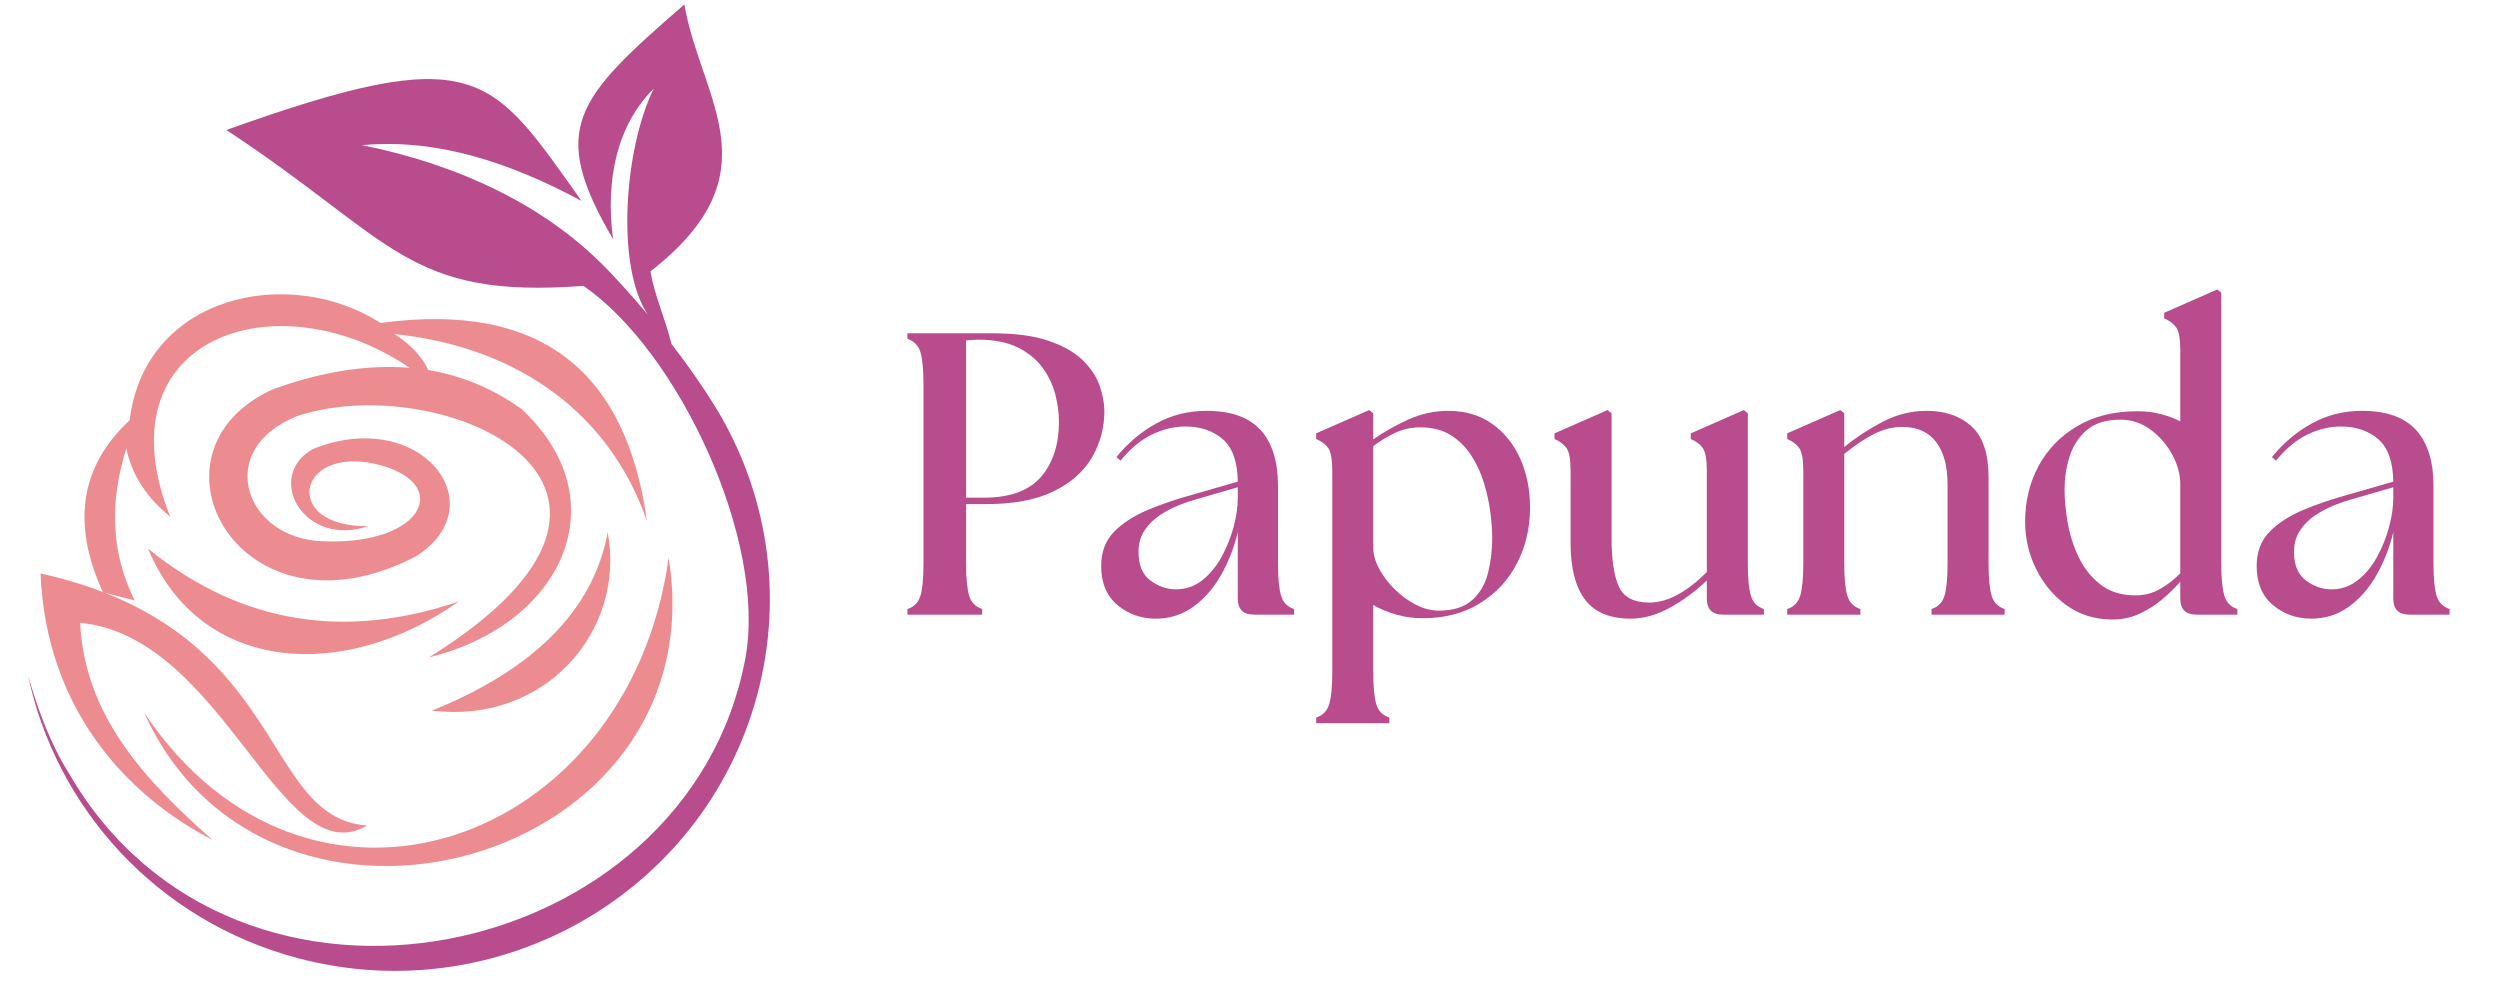 <svg xmlns="http://www.w3.org/2000/svg" xmlns:xlink="http://www.w3.org/1999/xlink" width="250" zoomAndPan="magnify" viewBox="0 0 187.5 75" height="100" preserveAspectRatio="xMidYMid meet" version="1.0"><defs><g/><clipPath id="cc908d70d8"><path d="M 2.051 0.332 L 58 0.332 L 58 73 L 2.051 73 Z M 2.051 0.332 " clip-rule="nonzero"/></clipPath></defs><g clip-path="url(#cc908d70d8)"><path fill="#b94c8c" d="M 43.762 21.441 C 30.477 22.434 29.605 18.059 16.977 9.75 C 35.828 3 36.766 5.457 43.613 15.066 C 38.191 12.156 32.707 10.367 27.16 10.887 C 34.828 12.434 40.871 15.602 44.977 19.637 C 46.141 20.773 47.371 22.156 48.586 23.602 C 46.141 19.93 46.848 11.066 49.031 6.645 C 46.305 9.344 45.387 13.441 45.977 17.93 C 41.102 9.617 43.184 7.406 51.328 0.332 C 52.562 7.504 58.258 12.969 48.785 20.352 C 49.078 22.156 49.918 23.945 50.359 25.797 C 51.574 27.359 52.676 28.953 53.578 30.398 C 57.469 36.676 58.852 44.465 56.781 52.156 C 52.773 67.004 37.371 75.832 22.363 71.867 C 11.773 69.07 4.203 60.613 2.102 50.645 C 2.793 53.117 3.809 55.863 5.188 58.027 C 17.699 79.621 51.594 72.355 55.895 49.41 C 57.555 40.598 50.902 26.367 43.762 21.441 Z M 43.762 21.441 " fill-opacity="1" fill-rule="evenodd"/></g><path fill="#ec8c90" d="M 32.398 53.297 C 39.867 50.27 44.465 45.898 45.582 39.93 C 46.945 47.328 40.871 54.336 32.398 53.297 Z M 34.398 45.117 C 25.879 47.996 18.094 46.809 11.102 41.148 C 15.039 50.582 25.863 51.148 34.398 45.117 Z M 39.113 30.676 C 36.977 29.148 34.648 28.172 32.117 27.75 C 31.707 26.824 30.852 25.863 29.574 25.051 C 39.078 26.043 45.781 31.18 48.523 39.082 C 46.977 27.93 40.656 22.578 28.539 24.223 C 21.723 19.848 10.887 22.074 9.719 31.523 C 6.027 34.953 5.352 39.262 7.719 44.418 L 10.098 45.035 C 8.211 41.23 8.293 37.426 9.473 33.621 C 9.902 35.703 11.051 37.359 12.758 38.742 C 7.438 25.312 20.738 20.789 30.723 27.586 C 27.57 27.328 24.152 27.863 20.477 29.195 C 10.098 33.863 17.93 48.598 31.184 41.734 C 37.289 37.863 31.527 30.418 23.449 33.684 C 19.801 35.781 22.809 41.117 27.617 39.457 C 21.164 39.57 22.184 33.473 28.129 34.789 C 34.008 36.125 31.906 40.906 24.234 40.598 C 18.309 40.418 16.027 33.668 22.316 31.195 C 33.168 27.637 52.855 36.434 32.184 49.297 C 42.184 46.855 46.504 37.539 39.113 30.676 Z M 10.805 53.441 C 20.148 74.141 53.859 64.891 50.148 41.832 C 47.16 63.477 23.121 71.867 10.805 53.441 Z M 27.535 61.914 C 19.441 61.344 21.691 47.164 3.039 43.004 C 3.465 53.164 9.441 59.621 15.926 62.988 C 10.836 58.484 6.355 53.668 6.008 46.711 C 16.812 47.734 21.066 65.719 27.535 61.914 Z M 27.535 61.914 " fill-opacity="1" fill-rule="evenodd"/><g fill="#b94c8c" fill-opacity="1"><g transform="translate(66.64, 46.098)"><g><path d="M 1.418 0 L 1.418 -0.422 C 1.918 -0.582 2.246 -0.918 2.398 -1.434 C 2.547 -1.945 2.621 -2.742 2.621 -3.828 L 2.621 -17.273 C 2.621 -18.359 2.547 -19.156 2.398 -19.672 C 2.246 -20.184 1.918 -20.52 1.418 -20.68 L 1.418 -21.102 L 7.746 -21.102 C 9.477 -21.102 10.887 -20.918 11.984 -20.543 C 13.078 -20.172 13.934 -19.691 14.547 -19.098 C 15.16 -18.504 15.586 -17.867 15.828 -17.184 C 16.066 -16.5 16.188 -15.855 16.188 -15.254 C 16.188 -14.008 15.875 -12.852 15.254 -11.785 C 14.629 -10.723 13.668 -9.871 12.359 -9.238 C 11.055 -8.605 9.367 -8.289 7.297 -8.289 L 5.816 -8.289 L 5.816 -3.828 C 5.816 -2.742 5.895 -1.945 6.043 -1.434 C 6.195 -0.918 6.523 -0.582 7.023 -0.422 L 7.023 0 Z M 5.816 -8.773 L 7.145 -8.773 C 9.113 -8.773 10.547 -9.297 11.441 -10.34 C 12.336 -11.387 12.781 -12.762 12.781 -14.469 C 12.781 -15.113 12.691 -15.793 12.512 -16.504 C 12.328 -17.219 12.012 -17.887 11.562 -18.508 C 11.109 -19.133 10.492 -19.641 9.707 -20.031 C 8.922 -20.426 7.938 -20.621 6.754 -20.621 C 6.41 -20.621 6.098 -20.602 5.816 -20.559 Z M 5.816 -8.773 "/></g></g></g><g fill="#b94c8c" fill-opacity="1"><g transform="translate(81.682, 46.098)"><g><path d="M 12.359 0 C 11.555 0 11.152 -0.402 11.152 -1.207 L 11.152 -6.18 C 10.871 -5.016 10.449 -3.938 9.887 -2.953 C 9.324 -1.969 8.633 -1.18 7.809 -0.586 C 6.984 0.004 6.051 0.301 5.004 0.301 C 3.898 0.301 2.938 -0.039 2.125 -0.723 C 1.312 -1.406 0.906 -2.383 0.906 -3.648 C 0.906 -4.691 1.223 -5.543 1.855 -6.195 C 2.488 -6.848 3.324 -7.395 4.371 -7.84 C 5.418 -8.281 6.562 -8.672 7.809 -9.012 L 11.152 -9.977 C 11.133 -11.465 10.758 -12.527 10.023 -13.16 C 9.289 -13.793 8.359 -14.109 7.234 -14.109 C 6.391 -14.109 5.559 -13.914 4.734 -13.52 C 3.91 -13.129 3.113 -12.469 2.352 -11.547 L 2.051 -11.816 C 2.895 -12.863 3.891 -13.703 5.035 -14.336 C 6.18 -14.969 7.438 -15.285 8.801 -15.285 C 10.633 -15.285 11.984 -14.809 12.855 -13.852 C 13.73 -12.898 14.168 -11.496 14.168 -9.648 L 14.168 -3.828 C 14.168 -2.742 14.242 -1.945 14.395 -1.434 C 14.547 -0.918 14.871 -0.582 15.375 -0.422 L 15.375 0 Z M 3.707 -4.703 C 3.707 -3.719 4.004 -3.004 4.598 -2.562 C 5.191 -2.121 5.828 -1.898 6.512 -1.898 C 7.254 -1.898 7.914 -2.125 8.484 -2.578 C 9.059 -3.031 9.543 -3.613 9.934 -4.324 C 10.324 -5.039 10.625 -5.789 10.836 -6.57 C 11.047 -7.355 11.152 -8.09 11.152 -8.773 L 11.152 -9.555 L 7.93 -8.621 C 7.566 -8.52 7.148 -8.375 6.676 -8.184 C 6.203 -7.992 5.742 -7.746 5.289 -7.445 C 4.84 -7.145 4.461 -6.77 4.16 -6.316 C 3.859 -5.863 3.707 -5.324 3.707 -4.703 Z M 3.707 -4.703 "/></g></g></g><g fill="#b94c8c" fill-opacity="1"><g transform="translate(97.658, 46.098)"><g><path d="M 9.043 0.27 C 8.359 0.27 7.703 0.18 7.07 0 C 6.438 -0.18 5.859 -0.422 5.336 -0.723 L 5.336 4.312 C 5.336 5.395 5.41 6.195 5.562 6.707 C 5.711 7.219 6.039 7.555 6.543 7.719 L 6.543 8.141 L 1.055 8.141 L 1.055 7.719 C 1.559 7.555 1.883 7.219 2.035 6.707 C 2.188 6.195 2.262 5.395 2.262 4.312 L 2.262 -10.762 C 2.262 -11.645 2.156 -12.23 1.945 -12.512 C 1.734 -12.793 1.438 -13.012 1.055 -13.172 L 1.055 -13.598 L 5.035 -15.344 L 5.336 -15.102 L 5.336 -13.145 C 6.141 -13.707 7.02 -14.203 7.973 -14.637 C 8.93 -15.066 9.93 -15.285 10.973 -15.285 C 12.219 -15.285 13.301 -14.969 14.215 -14.336 C 15.129 -13.703 15.836 -12.836 16.34 -11.742 C 16.84 -10.648 17.094 -9.406 17.094 -8.02 C 17.094 -6.492 16.766 -5.102 16.113 -3.844 C 15.461 -2.586 14.531 -1.586 13.324 -0.844 C 12.117 -0.102 10.691 0.27 9.043 0.27 Z M 5.336 -5.035 C 5.336 -4.512 5.488 -3.973 5.789 -3.422 C 6.09 -2.867 6.48 -2.355 6.965 -1.883 C 7.445 -1.41 7.973 -1.031 8.547 -0.738 C 9.121 -0.445 9.688 -0.301 10.25 -0.301 C 11.336 -0.301 12.168 -0.562 12.75 -1.086 C 13.336 -1.609 13.73 -2.285 13.941 -3.121 C 14.152 -3.953 14.258 -4.824 14.258 -5.727 C 14.258 -6.27 14.215 -6.902 14.125 -7.625 C 14.031 -8.352 13.879 -9.086 13.656 -9.828 C 13.434 -10.57 13.117 -11.266 12.707 -11.906 C 12.293 -12.551 11.777 -13.066 11.152 -13.461 C 10.531 -13.852 9.766 -14.047 8.863 -14.047 C 8.199 -14.047 7.578 -13.914 6.992 -13.641 C 6.41 -13.371 5.859 -13.031 5.336 -12.633 Z M 5.336 -5.035 "/></g></g></g><g fill="#b94c8c" fill-opacity="1"><g transform="translate(115.985, 46.098)"><g><path d="M 6.332 0.301 C 4.742 0.301 3.594 -0.18 2.879 -1.145 C 2.164 -2.109 1.809 -3.508 1.809 -5.336 L 1.809 -10.762 C 1.809 -11.645 1.703 -12.23 1.492 -12.512 C 1.281 -12.793 0.984 -13.012 0.602 -13.172 L 0.602 -13.598 L 4.582 -15.344 L 4.883 -15.102 L 4.883 -5.727 C 4.883 -4.121 5.066 -2.914 5.426 -2.109 C 5.789 -1.305 6.551 -0.906 7.719 -0.906 C 8.402 -0.906 9.105 -1.102 9.828 -1.492 C 10.551 -1.883 11.285 -2.453 12.027 -3.195 L 12.027 -10.762 C 12.027 -11.645 11.922 -12.23 11.711 -12.512 C 11.5 -12.793 11.203 -13.012 10.824 -13.172 L 10.824 -13.598 L 14.801 -15.344 L 15.102 -15.102 L 15.102 -3.828 C 15.102 -2.742 15.18 -1.945 15.328 -1.434 C 15.48 -0.918 15.805 -0.582 16.309 -0.422 L 16.309 0 L 13.234 0 C 12.43 0 12.027 -0.402 12.027 -1.207 L 12.027 -2.562 C 11.164 -1.738 10.234 -1.055 9.238 -0.512 C 8.246 0.031 7.273 0.301 6.332 0.301 Z M 6.332 0.301 "/></g></g></g><g fill="#b94c8c" fill-opacity="1"><g transform="translate(133.196, 46.098)"><g><path d="M 0.844 0 L 0.844 -0.422 C 1.348 -0.582 1.672 -0.918 1.824 -1.434 C 1.973 -1.945 2.051 -2.742 2.051 -3.828 L 2.051 -10.762 C 2.051 -11.645 1.945 -12.23 1.734 -12.512 C 1.523 -12.793 1.227 -13.012 0.844 -13.172 L 0.844 -13.598 L 4.824 -15.344 L 5.125 -15.102 L 5.125 -12.57 C 5.949 -13.254 6.895 -13.879 7.957 -14.441 C 9.023 -15.004 10.141 -15.285 11.305 -15.285 C 12.691 -15.285 13.812 -14.898 14.668 -14.125 C 15.52 -13.352 15.945 -12.078 15.945 -10.309 L 15.945 -3.828 C 15.945 -2.742 16.023 -1.945 16.172 -1.434 C 16.324 -0.918 16.652 -0.582 17.152 -0.422 L 17.152 0 L 11.668 0 L 11.668 -0.422 C 12.168 -0.582 12.496 -0.918 12.645 -1.434 C 12.797 -1.945 12.871 -2.742 12.871 -3.828 L 12.871 -9.766 C 12.871 -11.133 12.586 -12.195 12.012 -12.949 C 11.441 -13.703 10.59 -14.078 9.465 -14.078 C 8.762 -14.078 8.07 -13.906 7.387 -13.566 C 6.703 -13.223 5.949 -12.723 5.125 -12.059 L 5.125 -3.828 C 5.125 -2.742 5.199 -1.945 5.352 -1.434 C 5.5 -0.918 5.828 -0.582 6.332 -0.422 L 6.332 0 Z M 0.844 0 "/></g></g></g><g fill="#b94c8c" fill-opacity="1"><g transform="translate(150.951, 46.098)"><g><path d="M 7.355 0.363 C 6.09 0.34 4.973 -0.02 4.008 -0.723 C 3.043 -1.426 2.293 -2.332 1.75 -3.438 C 1.207 -4.543 0.934 -5.719 0.934 -6.965 C 0.934 -8.512 1.27 -9.906 1.945 -11.152 C 2.617 -12.398 3.582 -13.395 4.84 -14.137 C 6.094 -14.883 7.598 -15.254 9.344 -15.254 C 9.988 -15.254 10.578 -15.184 11.109 -15.043 C 11.641 -14.902 12.129 -14.723 12.57 -14.5 L 12.57 -19.805 C 12.57 -20.691 12.465 -21.273 12.254 -21.555 C 12.043 -21.836 11.746 -22.059 11.363 -22.219 L 11.363 -22.641 L 15.344 -24.387 L 15.645 -24.148 L 15.645 -3.828 C 15.645 -2.742 15.723 -1.945 15.871 -1.434 C 16.023 -0.918 16.348 -0.582 16.852 -0.422 L 16.852 0 L 13.777 0 C 12.973 0 12.57 -0.402 12.57 -1.207 L 12.57 -2.473 C 12.188 -2.031 11.738 -1.586 11.215 -1.145 C 10.691 -0.703 10.109 -0.336 9.465 -0.047 C 8.824 0.246 8.121 0.383 7.355 0.363 Z M 3.891 -9.406 C 3.891 -8.684 3.965 -7.867 4.113 -6.965 C 4.266 -6.059 4.535 -5.191 4.93 -4.355 C 5.32 -3.523 5.863 -2.828 6.559 -2.277 C 7.25 -1.723 8.141 -1.445 9.227 -1.445 C 9.887 -1.445 10.5 -1.609 11.062 -1.93 C 11.625 -2.25 12.129 -2.645 12.57 -3.105 L 12.57 -9.766 C 12.57 -10.512 12.371 -11.254 11.969 -12 C 11.566 -12.742 11.027 -13.363 10.355 -13.867 C 9.684 -14.371 8.922 -14.621 8.078 -14.621 C 6.973 -14.621 6.121 -14.348 5.516 -13.809 C 4.914 -13.266 4.492 -12.598 4.25 -11.801 C 4.008 -11.008 3.891 -10.211 3.891 -9.406 Z M 3.891 -9.406 "/></g></g></g><g fill="#b94c8c" fill-opacity="1"><g transform="translate(168.344, 46.098)"><g><path d="M 12.359 0 C 11.555 0 11.152 -0.402 11.152 -1.207 L 11.152 -6.18 C 10.871 -5.016 10.449 -3.938 9.887 -2.953 C 9.324 -1.969 8.633 -1.18 7.809 -0.586 C 6.984 0.004 6.051 0.301 5.004 0.301 C 3.898 0.301 2.938 -0.039 2.125 -0.723 C 1.312 -1.406 0.906 -2.383 0.906 -3.648 C 0.906 -4.691 1.223 -5.543 1.855 -6.195 C 2.488 -6.848 3.324 -7.395 4.371 -7.84 C 5.418 -8.281 6.562 -8.672 7.809 -9.012 L 11.152 -9.977 C 11.133 -11.465 10.758 -12.527 10.023 -13.16 C 9.289 -13.793 8.359 -14.109 7.234 -14.109 C 6.391 -14.109 5.559 -13.914 4.734 -13.52 C 3.91 -13.129 3.113 -12.469 2.352 -11.547 L 2.051 -11.816 C 2.895 -12.863 3.891 -13.703 5.035 -14.336 C 6.18 -14.969 7.438 -15.285 8.801 -15.285 C 10.633 -15.285 11.984 -14.809 12.855 -13.852 C 13.73 -12.898 14.168 -11.496 14.168 -9.648 L 14.168 -3.828 C 14.168 -2.742 14.242 -1.945 14.395 -1.434 C 14.547 -0.918 14.871 -0.582 15.375 -0.422 L 15.375 0 Z M 3.707 -4.703 C 3.707 -3.719 4.004 -3.004 4.598 -2.562 C 5.191 -2.121 5.828 -1.898 6.512 -1.898 C 7.254 -1.898 7.914 -2.125 8.484 -2.578 C 9.059 -3.031 9.543 -3.613 9.934 -4.324 C 10.324 -5.039 10.625 -5.789 10.836 -6.57 C 11.047 -7.355 11.152 -8.09 11.152 -8.773 L 11.152 -9.555 L 7.93 -8.621 C 7.566 -8.52 7.148 -8.375 6.676 -8.184 C 6.203 -7.992 5.742 -7.746 5.289 -7.445 C 4.84 -7.145 4.461 -6.77 4.16 -6.316 C 3.859 -5.863 3.707 -5.324 3.707 -4.703 Z M 3.707 -4.703 "/></g></g></g></svg>